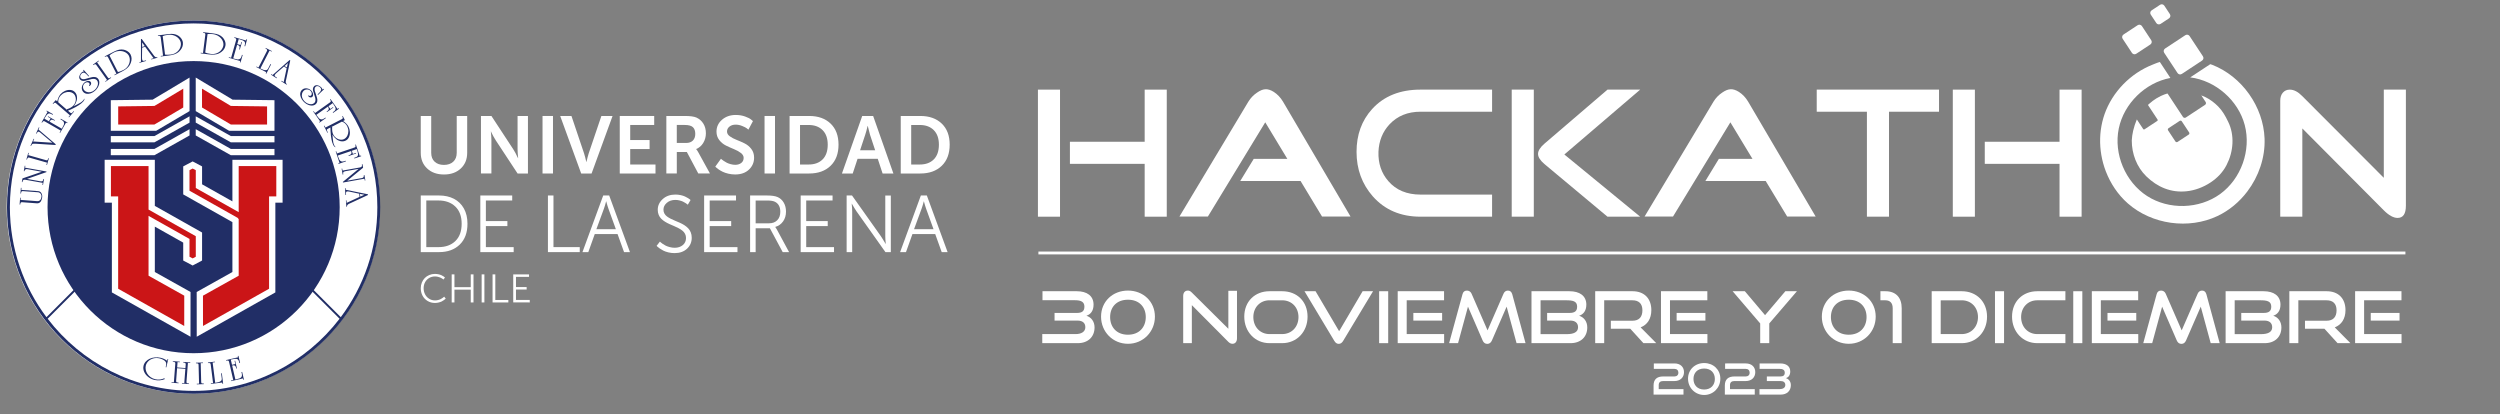<?xml version="1.0" encoding="utf-8"?>
<!-- Generator: Adobe Illustrator 27.9.0, SVG Export Plug-In . SVG Version: 6.00 Build 0)  -->
<svg version="1.1" id="Capa_1" xmlns="http://www.w3.org/2000/svg" xmlns:xlink="http://www.w3.org/1999/xlink" x="0px" y="0px"
	 viewBox="0 0 1750 290" enable-background="new 0 0 1750 290" xml:space="preserve">
<rect x="0" y="0" width="1750" height="290" fill="#808080" stroke="none"/>
<g>
	<g>
		<g>
			
				<ellipse transform="matrix(0.707 -0.707 0.707 0.707 -62.9 138.146)" fill-rule="evenodd" clip-rule="evenodd" fill="#FFFFFF" cx="135.31" cy="145" rx="130.65" ry="130.64"/>
			<path fill-rule="evenodd" clip-rule="evenodd" fill="#212E66" d="M135.53,42.75C192,42.75,237.78,88.53,237.78,145
				c0,56.47-45.78,102.25-102.25,102.25c-56.47,0-102.25-45.78-102.25-102.25C33.28,88.53,79.06,42.75,135.53,42.75z"/>
			<polygon fill-rule="evenodd" clip-rule="evenodd" fill="#FFFFFF" points="106.85,69.77 132.68,54.29 132.68,77.77 109.3,91.56 
				77.56,91.56 77.56,70.13 			"/>
			<polygon fill-rule="evenodd" clip-rule="evenodd" fill="#CB1517" points="82.74,74.48 82.74,87.16 108.1,87.16 128.28,75.25 
				128.28,62.06 108.1,74.16 			"/>
			<polygon fill-rule="evenodd" clip-rule="evenodd" fill="#FFFFFF" points="77.56,99.64 108.1,99.64 132.68,85.82 132.68,81.42 
				108.1,95.24 77.56,95.24 			"/>
			<polygon fill-rule="evenodd" clip-rule="evenodd" fill="#FFFFFF" points="77.56,108.65 108.1,108.65 132.68,94.82 132.68,90.42 
				108.1,104.25 77.56,104.25 			"/>
			<polygon fill-rule="evenodd" clip-rule="evenodd" fill="#FFFFFF" points="108.38,144.13 141.45,162.76 141.45,182.36 
				134.85,185.86 128.25,182.37 128.25,169.83 108.38,158.64 108.38,190.41 133.38,204.39 133.35,235.71 78.31,204.69 78.31,141.87 
				73.25,141.87 73.25,111.86 108.38,111.86 			"/>
			<polygon fill-rule="evenodd" clip-rule="evenodd" fill="#CB1517" points="77.65,116.26 82.71,116.26 103.98,116.26 
				103.98,137.47 103.98,146.7 137.05,165.34 137.05,179.72 134.85,180.88 132.65,179.72 132.65,167.25 103.98,151.11 
				103.98,192.99 128.98,206.97 128.96,228.18 82.71,202.12 82.71,137.47 77.65,137.47 			"/>
			<polygon fill-rule="evenodd" clip-rule="evenodd" fill="#FFFFFF" points="141.45,129.02 162.68,140.97 162.68,111.86 
				197.81,111.86 197.81,141.87 192.75,141.87 192.75,204.69 137.71,235.71 137.68,204.39 162.68,190.41 162.68,155.49 
				128.25,136.08 128.25,116.48 134.84,112.99 141.45,116.48 			"/>
			<polygon fill-rule="evenodd" clip-rule="evenodd" fill="#CB1517" points="137.05,119.13 137.05,131.6 167.08,148.5 
				167.08,137.47 167.08,116.26 188.35,116.26 193.41,116.26 193.41,137.47 188.35,137.47 188.35,202.12 142.1,228.18 
				142.08,206.97 167.08,193 167.08,153.45 166.34,152.5 132.65,133.51 132.65,119.13 134.85,117.97 			"/>
			<polygon fill-rule="evenodd" clip-rule="evenodd" fill="#FFFFFF" points="162.84,69.77 137.01,54.29 137.01,77.77 160.39,91.56 
				192.13,91.56 192.13,70.13 			"/>
			<polygon fill-rule="evenodd" clip-rule="evenodd" fill="#CB1517" points="186.95,74.48 186.95,87.16 161.59,87.16 141.41,75.25 
				141.41,62.06 161.59,74.16 			"/>
			<polygon fill-rule="evenodd" clip-rule="evenodd" fill="#FFFFFF" points="192.13,99.64 161.59,99.64 137.01,85.82 137.01,81.42 
				161.59,95.24 192.13,95.24 			"/>
			<polygon fill-rule="evenodd" clip-rule="evenodd" fill="#FFFFFF" points="192.13,108.65 161.59,108.65 137.01,94.82 
				137.01,90.42 161.59,104.25 192.13,104.25 			"/>
			<path fill-rule="evenodd" clip-rule="evenodd" fill="#212E66" d="M53.49,203l-20.12,20.12c23.5,30.69,60.52,50.49,102.16,50.49
				c41.65,0,78.66-19.8,102.17-50.49l-20.09-20.09l0.97-0.97l19.96,19.96c16.08-21.47,25.6-48.13,25.6-77.01
				c0-71.03-57.58-128.61-128.62-128.61C64.5,16.39,6.92,73.97,6.92,145c0,28.89,9.52,55.55,25.6,77.02l19.99-19.99L53.49,203
				L53.49,203z M135.53,14.37c72.15,0,130.64,58.48,130.64,130.63c0,72.15-58.49,130.63-130.64,130.63
				C63.38,275.63,4.89,217.15,4.89,145C4.89,72.85,63.38,14.37,135.53,14.37z"/>
			<path fill-rule="evenodd" clip-rule="evenodd" fill="#212E66" d="M14.73,135.48l-0.42-0.03l0.3-3.98l0.42,0.03l-0.11,1.42
				l11.99,0.91c0.58,0.04,1.08,0.26,1.49,0.66c0.42,0.39,0.72,0.89,0.92,1.48c0.2,0.59,0.28,1.18,0.25,1.78
				c-0.05,0.59-0.18,1.25-0.42,1.95c-0.23,0.71-0.5,1.25-0.81,1.62c-0.66,0.75-1.52,1.09-2.59,1.01l-10.44-0.79
				c-0.7-0.05-1.09,0.5-1.17,1.65l-0.42-0.03l0.36-4.76l0.42,0.03l-0.11,1.5l11.67,0.89c0.82,0.06,1.5-0.2,2.04-0.78
				c0.55-0.58,0.85-1.36,0.93-2.32c0.07-0.86-0.15-1.58-0.64-2.17c-0.49-0.58-1.11-0.91-1.85-0.96l-10.62-0.81
				c-0.69-0.05-1.08,0.37-1.14,1.25L14.73,135.48L14.73,135.48z M29.67,129.4l0.25-1.4l-11.81-2.11c-0.66-0.12-1.13-0.13-1.44-0.03
				c-0.48,0.14-0.81,0.69-0.98,1.64l-0.41-0.07l0.45-2.53l13.43-4.63l0.01-0.06l-10.29-1.84c-0.43-0.08-0.82,0.03-1.16,0.31
				c-0.35,0.29-0.57,0.69-0.66,1.2l-0.41-0.07l0.68-3.81l0.41,0.07l-0.23,1.29l15.04,2.69l-0.08,0.44l-13.51,4.73l0,0.03l9.37,1.67
				c0.72,0.13,1.25,0.02,1.59-0.31c0.22-0.27,0.39-0.72,0.5-1.36l0.41,0.07l-0.74,4.15L29.67,129.4L29.67,129.4z M32.48,115.38
				l0.43-1.53l-12.55-3.56c-0.41-0.12-0.72-0.05-0.94,0.22c-0.21,0.26-0.4,0.67-0.55,1.22l-0.4-0.11l1.32-4.65l0.4,0.11l-0.43,1.51
				l12.22,3.47c0.37,0.11,0.62,0.16,0.75,0.16c0.24,0.01,0.44-0.07,0.59-0.21c0.13-0.19,0.29-0.62,0.48-1.28l0.4,0.11l-1.33,4.67
				L32.48,115.38L32.48,115.38z M36.65,99.91l-8.58-7.22c-0.35-0.24-0.56-0.38-0.65-0.42c-0.41-0.19-0.74-0.17-0.99,0.05
				c-0.25,0.22-0.48,0.56-0.7,1.03l-0.11,0.25l-0.38-0.17l1.95-4.32l0.38,0.17l-0.63,1.4L39.04,101l-0.23,0.51l-13.64-0.89
				c-0.81-0.05-1.41-0.05-1.82,0c-0.41,0.05-0.71,0.16-0.89,0.32c-0.19,0.16-0.36,0.43-0.52,0.79l-0.22,0.48l-0.38-0.17l2.22-4.91
				l0.38,0.17l-0.78,1.73L36.65,99.91L36.65,99.91z M46.24,85.78l0.78,0.45l0.25-0.43l-4.71-2.71l-0.25,0.43l1.01,0.58
				c0.63,0.36,1.06,0.79,1.32,1.27c0.25,0.49,0.28,1.11,0.1,1.86c-0.42,0.93-0.91,1.89-1.47,2.86l-8.59-4.94
				c0.29-0.5,0.53-0.82,0.72-0.97c0.36-0.36,0.77-0.49,1.25-0.37c0.47,0.12,0.99,0.34,1.56,0.67l0.21-0.36l-4.75-2.73l-0.21,0.36
				l1.95,1.12l-1.17,2.03l-3.18-1.83l0.35-0.6c0.84-1.45,1.56-2.38,2.16-2.78c0.65-0.43,1.5-0.33,2.57,0.28l0.71,0.4l0.25-0.44
				l-4.37-2.51l-0.25,0.43l0.83,0.48l-4.23,7.35l0.36,0.21c0.29-0.5,0.56-0.83,0.83-1.01c0.27-0.18,0.6-0.16,0.98,0.06l11.27,6.48
				l-0.8,1.4l0.36,0.21L46.24,85.78L46.24,85.78z M36.87,72.53l2.14-2.47l1.07,0.93c0.39-1.98,1.13-3.64,2.22-4.98
				c0.86-0.99,1.89-1.76,3.09-2.32c1.21-0.56,2.41-0.81,3.61-0.75c1.2,0.06,2.2,0.45,3.03,1.16c0.9,0.78,1.47,1.74,1.73,2.91
				c0.26,1.16,0.21,2.37-0.16,3.64c-0.37,1.27-0.99,2.47-1.88,3.59l0.04,0.04c0.33-0.19,1.03-0.54,2.09-1.07
				c1.06-0.52,1.93-0.99,2.6-1.42c0.67-0.43,1.26-0.94,1.77-1.52c0.37-0.43,0.59-0.79,0.66-1.09l0.3-0.03
				c-0.04,0.62-0.34,1.24-0.89,1.88c-0.45,0.52-0.97,1.01-1.54,1.46c-0.57,0.45-1.1,0.82-1.58,1.12c-0.48,0.3-1.25,0.76-2.31,1.39
				c-2.06,1.08-3.81,1.91-5.26,2.5l1.58,1.37c0.25,0.21,0.46,0.33,0.62,0.36c0.17,0.03,0.34-0.02,0.51-0.15
				c0.22-0.21,0.46-0.43,0.71-0.65c0.11-0.18,0.28-0.39,0.49-0.64l0.32,0.28l-3.53,4.07l-0.32-0.28l0.99-1.14l-9.89-8.57
				c-0.51-0.44-1.08-0.28-1.72,0.46l-0.16,0.19L36.87,72.53L36.87,72.53z M40.77,71.59l6.18,5.35l-0.1-0.46
				c2.11-0.68,3.64-1.58,4.61-2.7c0.72-0.83,1.21-1.77,1.46-2.82c0.25-1.05,0.25-2.06-0.02-3.03c-0.26-0.97-0.75-1.77-1.48-2.4
				c-0.8-0.65-1.74-1.03-2.83-1.14c-1.09-0.11-2.18,0.05-3.27,0.49c-1.09,0.43-2.05,1.11-2.89,2.02
				C41.21,68.3,40.66,69.86,40.77,71.59L40.77,71.59z M58.54,48.84l-0.38,0.33l0.59,0.68c-0.78,0.33-1.35,0.64-1.69,0.94
				c-0.76,0.73-1.26,1.55-1.5,2.49c-0.23,0.93-0.07,1.71,0.49,2.36c0.43,0.49,0.93,0.8,1.51,0.92c0.58,0.12,1.19,0.12,1.83,0.01
				c0.64-0.12,1.4-0.31,2.3-0.6c0.99-0.29,1.83-0.5,2.52-0.64c0.69-0.14,1.35-0.16,1.98-0.07c0.63,0.09,1.16,0.36,1.58,0.83
				c0.51,0.59,0.79,1.3,0.81,2.13c0.03,0.83-0.17,1.68-0.6,2.53c-0.42,0.86-1.02,1.62-1.77,2.27c-0.85,0.73-1.73,1.2-2.67,1.43
				c-0.93,0.22-1.81,0.21-2.64-0.04c-0.82-0.24-1.49-0.67-2.02-1.28c-0.34-0.43-0.57-0.94-0.71-1.53c-0.12-0.59-0.1-1.18,0.08-1.77
				c0.18-0.59,0.53-1.11,1.04-1.55c0.34-0.29,0.71-0.49,1.12-0.6c0.41-0.11,0.8-0.12,1.15-0.03c0.36,0.08,0.64,0.24,0.83,0.46
				c0.46,0.53,0.43,1.1-0.09,1.73l0.22,0.42c0.26-0.15,0.45-0.26,0.55-0.35c0.44-0.38,0.68-0.83,0.73-1.34
				c0.05-0.5-0.08-0.94-0.39-1.3c-0.32-0.37-0.74-0.58-1.25-0.63c-0.52-0.05-1.06,0.04-1.62,0.26c-0.56,0.22-1.04,0.5-1.46,0.87
				c-0.67,0.58-1.16,1.26-1.48,2.06c-0.32,0.79-0.42,1.58-0.32,2.37c0.1,0.79,0.41,1.47,0.91,2.06c0.64,0.74,1.43,1.19,2.37,1.36
				c0.94,0.17,1.93,0.07,2.97-0.3c1.03-0.37,2.01-0.95,2.93-1.75c0.71-0.61,1.31-1.3,1.8-2.05c0.5-0.75,0.86-1.52,1.07-2.3
				c0.21-0.78,0.26-1.54,0.15-2.27c-0.12-0.73-0.42-1.37-0.91-1.94c-0.48-0.56-1.08-0.91-1.8-1.04c-0.71-0.14-1.45-0.14-2.22,0
				c-0.76,0.14-1.66,0.37-2.71,0.69c-0.96,0.3-1.72,0.52-2.3,0.65c-0.57,0.13-1.13,0.16-1.66,0.09c-0.53-0.07-0.97-0.32-1.33-0.73
				c-0.24-0.28-0.38-0.6-0.42-0.98c-0.04-0.38,0.03-0.75,0.2-1.14c0.17-0.38,0.42-0.73,0.76-1.05c0.74-0.64,1.42-0.81,2.05-0.54
				c0.63,0.28,1.26,0.78,1.89,1.51l0.91,1.05l0.38-0.33L58.54,48.84L58.54,48.84z M73.64,56.93l1.29-0.92l-7.56-10.63
				c-0.25-0.35-0.54-0.49-0.87-0.42c-0.33,0.07-0.73,0.27-1.19,0.6l-0.24-0.34l3.94-2.8l0.24,0.34l-1.28,0.91l7.36,10.35
				c0.22,0.31,0.39,0.51,0.49,0.59c0.19,0.16,0.39,0.22,0.59,0.2c0.23-0.07,0.62-0.3,1.18-0.7l0.24,0.34l-3.95,2.81L73.64,56.93
				L73.64,56.93z M80.05,52.32l0.19,0.37l5.29-2.71c1.31-0.67,2.38-1.36,3.21-2.06c0.83-0.71,1.47-1.4,1.9-2.09
				c0.43-0.68,0.78-1.42,1.04-2.21c0.66-1.91,0.56-3.73-0.28-5.46c-0.3-0.58-0.69-1.09-1.19-1.55c-0.49-0.45-1.04-0.83-1.66-1.14
				c-0.61-0.31-1.25-0.54-1.92-0.69c-1.02-0.2-2.07-0.21-3.14-0.01c-1.08,0.2-2.26,0.63-3.57,1.3l-6.63,3.4l0.19,0.37l0.3-0.15
				c0.86-0.44,1.46-0.34,1.79,0.31l5.92,11.57L80.05,52.32L80.05,52.32z M90.16,38.94c-0.59-1.04-1.46-1.84-2.6-2.42
				c-1.14-0.57-2.4-0.85-3.79-0.82c-1.38,0.02-2.71,0.36-4,1.02c-1.49,0.76-2.54,1.47-3.15,2.11l5.94,11.6
				c1.02-0.17,2.31-0.66,3.86-1.46c1.29-0.66,2.32-1.56,3.09-2.7c0.78-1.15,1.22-2.37,1.33-3.68
				C90.96,41.27,90.73,40.06,90.16,38.94L90.16,38.94z M107.51,40.74l-5.89-7.98l-2.14,0.61l-0.08,6.9
				c-0.01,0.64,0.04,1.18,0.17,1.62c0.09,0.33,0.25,0.55,0.47,0.64c0.22,0.09,0.54,0.09,0.97,0.01c0.24-0.04,0.63-0.13,1.17-0.28
				l0.11,0.4l-4.62,1.31l-0.11-0.4l1.1-0.31l0.01-15.88l0.49-0.14l7.82,10.6c0.26,0.38,0.54,0.76,0.83,1.15
				c0.29,0.4,0.62,0.7,0.99,0.92c0.38,0.21,0.81,0.25,1.29,0.11l0.11,0.4l-4.27,1.21l-0.11-0.4L107.51,40.74L107.51,40.74z
				 M101.32,32.29l-1.79-2.51l-0.05,0.02l0.03,3.06L101.32,32.29L101.32,32.29z M112.52,39.15l1.61-0.21l-1.64-12.89
				c-0.09-0.73-0.62-1.03-1.58-0.9l-0.33,0.04l-0.05-0.41l7.39-0.94c1.45-0.19,2.72-0.19,3.8-0.01c1.07,0.18,2.06,0.53,2.95,1.07
				c0.58,0.37,1.11,0.8,1.58,1.3c0.48,0.5,0.86,1.04,1.17,1.64c0.31,0.6,0.51,1.21,0.59,1.86c0.21,1.91-0.32,3.66-1.59,5.23
				c-0.51,0.65-1.09,1.23-1.73,1.72c-0.64,0.5-1.47,0.94-2.49,1.32c-1.02,0.38-2.26,0.67-3.72,0.85l-5.9,0.75L112.52,39.15
				L112.52,39.15z M126.58,30.01c-0.21-1.18-0.75-2.23-1.62-3.16c-0.88-0.93-1.97-1.61-3.28-2.06c-1.31-0.45-2.68-0.58-4.11-0.4
				c-1.66,0.21-2.89,0.51-3.68,0.91l1.64,12.92c1.02,0.18,2.39,0.16,4.13-0.06c1.43-0.18,2.71-0.68,3.83-1.49
				c1.12-0.81,1.95-1.82,2.51-3.01C126.55,32.47,126.74,31.26,126.58,30.01L126.58,30.01z M140.49,36.91l1.61,0.2l1.64-12.9
				c0.09-0.73-0.34-1.15-1.3-1.27l-0.33-0.04l0.05-0.41l7.39,0.94c1.45,0.18,2.68,0.5,3.68,0.94c0.99,0.44,1.86,1.03,2.59,1.78
				c0.47,0.5,0.87,1.06,1.2,1.66c0.34,0.6,0.58,1.22,0.73,1.88c0.15,0.65,0.19,1.3,0.11,1.95c-0.27,1.9-1.22,3.46-2.85,4.67
				c-0.66,0.5-1.36,0.92-2.1,1.23c-0.74,0.32-1.66,0.54-2.75,0.65c-1.08,0.12-2.35,0.08-3.81-0.1l-5.9-0.75L140.49,36.91
				L140.49,36.91z M156.39,31.58c0.09-1.19-0.17-2.35-0.78-3.46c-0.62-1.12-1.51-2.06-2.66-2.81c-1.15-0.76-2.45-1.23-3.88-1.42
				c-1.66-0.21-2.92-0.22-3.79-0.03l-1.64,12.92c0.94,0.43,2.28,0.76,4.01,0.98c1.44,0.18,2.79,0.02,4.08-0.49
				c1.29-0.51,2.35-1.27,3.18-2.29C155.73,33.95,156.23,32.82,156.39,31.58L156.39,31.58z M168.16,42.72l-8.05-2.29l0.11-0.4
				l1.55,0.44l3.55-12.5c0.12-0.43,0.06-0.74-0.18-0.97c-0.24-0.22-0.64-0.41-1.18-0.56l0.11-0.4l8.16,2.32l0.26-0.92l0.48,0.14
				l-1.37,4.85l-0.48-0.14l0.22-0.78c0.34-1.18,0.22-2.04-0.35-2.56c-0.54-0.49-1.61-0.96-3.22-1.42l-0.67-0.19l-1,3.53l2.26,0.64
				l0.61-2.17l0.4,0.11l-1.5,5.27l-0.4-0.11c0.18-0.63,0.27-1.19,0.27-1.67c0-0.49-0.22-0.86-0.66-1.12
				c-0.19-0.15-0.56-0.3-1.12-0.46l-2.71,9.54c1.08,0.31,2.13,0.55,3.13,0.73c0.77-0.01,1.36-0.19,1.77-0.55
				c0.41-0.36,0.72-0.89,0.91-1.59l0.32-1.12l0.48,0.14l-1.48,5.23l-0.48-0.14L168.16,42.72L168.16,42.72z M190.3,35.75l-0.19,0.37
				l-1.42-0.73l-6.43,12.55c0.78,0.4,1.5,0.71,2.15,0.94c0.65,0.23,1.27,0.3,1.87,0.23c0.6-0.08,1.04-0.41,1.35-1l1.67-3.27
				l0.45,0.23l-3.32,6.49l-0.45-0.23l0.41-0.81l-7.02-3.6l0.19-0.37l1.39,0.71l5.97-11.66c0.18-0.35,0.17-0.66-0.04-0.92
				c-0.21-0.26-0.56-0.51-1.05-0.76l0.19-0.37L190.3,35.75L190.3,35.75z M198.58,57.47l-1.48-0.95l-0.23,0.35l3.74,2.4l0.23-0.35
				c-0.43-0.27-0.68-0.62-0.77-1.04c-0.08-0.42-0.08-0.87,0.03-1.35c0.11-0.47,0.21-0.94,0.32-1.38l2.76-12.88l-0.43-0.27
				L190.83,52.5l-0.96-0.62l-0.23,0.35l4.04,2.59l0.23-0.35c-0.47-0.3-0.8-0.53-0.99-0.69c-0.34-0.26-0.56-0.5-0.63-0.73
				c-0.07-0.22-0.02-0.48,0.17-0.77c0.25-0.39,0.62-0.79,1.1-1.2l5.22-4.51l1.88,1.2L198.58,57.47L198.58,57.47z M200.81,47.23
				l-1.62-0.99l2.27-2.05l0.05,0.03L200.81,47.23L200.81,47.23z M226.84,62.45l-4.2,4l-0.35-0.36l1-0.96
				c0.7-0.67,1.17-1.32,1.42-1.96c0.25-0.65,0.04-1.32-0.63-2.02c-0.34-0.32-0.69-0.56-1.09-0.71c-0.39-0.15-0.77-0.2-1.14-0.14
				c-0.37,0.06-0.7,0.21-0.96,0.47c-0.39,0.38-0.62,0.83-0.66,1.37c-0.05,0.54,0.01,1.09,0.17,1.66c0.16,0.57,0.41,1.33,0.76,2.27
				c0.37,1.03,0.64,1.93,0.82,2.68c0.18,0.76,0.21,1.49,0.11,2.21c-0.1,0.72-0.42,1.34-0.96,1.85c-0.54,0.51-1.17,0.85-1.89,1
				c-0.72,0.15-1.48,0.14-2.27-0.04c-0.79-0.18-1.58-0.5-2.35-0.96c-0.78-0.46-1.49-1.03-2.13-1.71c-0.84-0.88-1.47-1.83-1.88-2.84
				c-0.42-1.02-0.57-2.01-0.44-2.95c0.13-0.95,0.54-1.76,1.25-2.43c0.56-0.53,1.23-0.87,2.01-1.01c0.78-0.14,1.57-0.07,2.38,0.21
				c0.8,0.28,1.51,0.74,2.13,1.38c0.38,0.4,0.69,0.87,0.93,1.42c0.24,0.55,0.35,1.08,0.33,1.61c-0.02,0.52-0.21,0.94-0.56,1.28
				c-0.34,0.33-0.77,0.48-1.27,0.45c-0.51-0.03-0.97-0.25-1.37-0.67c-0.09-0.1-0.22-0.27-0.38-0.53l0.41-0.24
				c0.65,0.48,1.23,0.48,1.74,0c0.21-0.2,0.35-0.49,0.42-0.85c0.07-0.36,0.04-0.74-0.09-1.15c-0.12-0.4-0.34-0.77-0.65-1.09
				c-0.46-0.49-1-0.81-1.6-0.96c-0.6-0.15-1.19-0.15-1.77,0c-0.58,0.16-1.08,0.42-1.49,0.78c-0.58,0.55-0.98,1.25-1.18,2.08
				c-0.21,0.83-0.18,1.71,0.09,2.63c0.27,0.92,0.78,1.79,1.55,2.6c0.69,0.72,1.48,1.28,2.35,1.66c0.87,0.39,1.73,0.54,2.56,0.48
				c0.82-0.07,1.52-0.37,2.09-0.91c0.44-0.45,0.69-0.99,0.75-1.62c0.06-0.63,0.01-1.29-0.16-1.97c-0.17-0.69-0.43-1.51-0.76-2.49
				c-0.32-0.88-0.56-1.63-0.71-2.26c-0.15-0.63-0.17-1.24-0.08-1.83c0.1-0.59,0.38-1.11,0.85-1.56c0.61-0.58,1.39-0.78,2.33-0.6
				c0.94,0.19,1.8,0.65,2.56,1.37c0.31,0.33,0.66,0.88,1.02,1.65l0.66-0.63L226.84,62.45L226.84,62.45z M224.1,84.91l-0.74,0.52
				l0.29,0.41l4.43-3.15l-0.29-0.41l-0.95,0.67c-0.59,0.42-1.16,0.64-1.71,0.66c-0.55,0.02-1.12-0.21-1.73-0.68
				c-0.67-0.77-1.34-1.61-1.99-2.53l8.08-5.75c0.33,0.47,0.53,0.82,0.58,1.06c0.18,0.48,0.12,0.91-0.18,1.29
				c-0.3,0.38-0.72,0.76-1.26,1.14l0.24,0.34l4.47-3.18l-0.24-0.34l-1.84,1.31l-1.36-1.91l2.99-2.13l0.4,0.56
				c0.97,1.36,1.51,2.41,1.62,3.12c0.12,0.77-0.32,1.51-1.33,2.22l-0.66,0.47l0.29,0.41l4.11-2.92l-0.29-0.41l-0.78,0.55l-4.92-6.91
				l-0.34,0.24c0.33,0.47,0.52,0.86,0.57,1.18c0.05,0.32-0.1,0.61-0.46,0.86l-10.59,7.53l-0.94-1.31l-0.34,0.24L224.1,84.91
				L224.1,84.91z M239.92,81.16l1.49,2.9l-1.26,0.65c1.7,1.1,2.95,2.41,3.78,3.93c0.59,1.16,0.92,2.41,0.99,3.74
				c0.06,1.33-0.15,2.53-0.66,3.62c-0.5,1.09-1.24,1.88-2.21,2.37c-1.06,0.54-2.17,0.71-3.35,0.52c-1.17-0.19-2.28-0.7-3.32-1.51
				c-1.04-0.82-1.92-1.85-2.62-3.09l-0.05,0.02c0.05,0.38,0.12,1.16,0.21,2.33c0.09,1.18,0.2,2.16,0.35,2.94
				c0.15,0.79,0.4,1.52,0.75,2.21c0.26,0.51,0.51,0.85,0.76,1.02l-0.08,0.29c-0.56-0.27-1.03-0.78-1.41-1.54
				c-0.32-0.62-0.57-1.27-0.78-1.97c-0.2-0.7-0.35-1.33-0.45-1.89c-0.1-0.56-0.24-1.44-0.42-2.66c-0.23-2.31-0.35-4.25-0.34-5.82
				l-1.86,0.95c-0.29,0.15-0.48,0.3-0.57,0.44c-0.09,0.14-0.11,0.32-0.05,0.53c0.11,0.29,0.23,0.59,0.33,0.9
				c0.12,0.17,0.26,0.4,0.41,0.7l-0.38,0.19l-2.46-4.79l0.38-0.19l0.69,1.34l11.65-5.97c0.59-0.3,0.66-0.89,0.21-1.77l-0.12-0.22
				L239.92,81.16L239.92,81.16z M239.34,85.13c1.64,0.55,2.88,1.64,3.73,3.3c0.53,1.12,0.8,2.26,0.79,3.44
				c0,1.18-0.26,2.25-0.77,3.22c-0.51,0.97-1.22,1.7-2.12,2.2c-0.85,0.44-1.78,0.59-2.78,0.47c-1-0.12-1.94-0.49-2.82-1.12
				c-0.88-0.63-1.57-1.43-2.07-2.41c-0.67-1.31-0.93-3.07-0.78-5.28l-0.46-0.08L239.34,85.13L239.34,85.13z M237.68,113.95
				l-0.86,0.29l0.16,0.48l5.15-1.74l-0.16-0.47l-1.1,0.37c-0.69,0.23-1.29,0.28-1.83,0.15c-0.53-0.14-1.02-0.52-1.46-1.15
				c-0.42-0.93-0.82-1.93-1.18-2.99l9.39-3.18c0.18,0.55,0.27,0.94,0.25,1.18c0.03,0.51-0.15,0.9-0.55,1.18
				c-0.4,0.28-0.91,0.52-1.53,0.73l0.14,0.4l5.19-1.76l-0.13-0.4l-2.13,0.72l-0.75-2.22l3.47-1.18l0.22,0.66
				c0.54,1.59,0.75,2.74,0.66,3.46c-0.11,0.77-0.75,1.35-1.91,1.74l-0.77,0.26l0.16,0.48l4.77-1.62l-0.16-0.48l-0.9,0.3l-2.72-8.03
				l-0.4,0.13c0.18,0.54,0.25,0.97,0.21,1.29c-0.05,0.32-0.28,0.55-0.69,0.69l-12.31,4.17l-0.52-1.53l-0.4,0.13L237.68,113.95
				L237.68,113.95z M239.54,118l0.25,1.4l11.81-2.11c0.65-0.12,1.11-0.27,1.36-0.46c0.4-0.3,0.52-0.92,0.35-1.88l0.41-0.07
				l0.45,2.53l-10.99,8.99l0.01,0.06l10.29-1.84c0.43-0.08,0.75-0.31,0.98-0.7c0.23-0.39,0.3-0.84,0.21-1.35l0.41-0.07l0.68,3.81
				l-0.41,0.07l-0.23-1.29l-15.04,2.69l-0.08-0.44l11.03-9.11l0-0.03l-9.37,1.67c-0.72,0.13-1.18,0.41-1.38,0.84
				c-0.11,0.33-0.11,0.81,0,1.45l-0.41,0.07l-0.74-4.15L239.54,118L239.54,118z M242.66,142.01l9-4.18l-0.17-2.22l-6.75-1.45
				c-0.62-0.14-1.16-0.19-1.62-0.16c-0.34,0.02-0.59,0.14-0.72,0.33c-0.13,0.2-0.2,0.51-0.2,0.94c-0.01,0.24,0,0.64,0.04,1.2
				l-0.42,0.03l-0.36-4.78l0.42-0.03l0.09,1.14l15.57,3.17l0.04,0.51l-11.94,5.55c-0.42,0.18-0.85,0.38-1.29,0.58
				c-0.45,0.21-0.81,0.47-1.1,0.79c-0.28,0.32-0.41,0.74-0.37,1.25l-0.42,0.03l-0.34-4.43l0.42-0.03L242.66,142.01L242.66,142.01z
				 M252.17,137.63l2.82-1.25l0-0.06l-3-0.58L252.17,137.63z"/>
			<path fill-rule="evenodd" clip-rule="evenodd" fill="#212E66" d="M117.02,252.58l0.3-1.31l0.44,0.1l-1.34,5.79l-0.44-0.1
				c0.24-1.06,0.37-1.86,0.37-2.42c0-0.56-0.18-1.07-0.52-1.53c-0.35-0.47-0.91-0.91-1.68-1.32c-0.77-0.41-1.57-0.71-2.4-0.9
				c-1.6-0.37-3.1-0.36-4.49,0.03c-1.39,0.39-2.54,1.04-3.46,1.97c-0.91,0.93-1.5,1.96-1.76,3.1c-0.22,0.94-0.22,1.91-0.02,2.91
				c0.2,1,0.6,1.95,1.19,2.84c0.59,0.9,1.36,1.67,2.3,2.33c0.93,0.66,1.99,1.12,3.16,1.39c1.22,0.28,2.37,0.34,3.45,0.18
				c1.08-0.16,2.05-0.46,2.9-0.89l0.35,0.61c-1.04,0.47-2.19,0.76-3.44,0.86c-1.25,0.1-2.47,0.03-3.68-0.23
				c-1.72-0.4-3.23-1.11-4.53-2.15c-1.31-1.04-2.25-2.25-2.84-3.63c-0.59-1.39-0.72-2.77-0.41-4.14c0.26-1.13,0.78-2.12,1.56-2.97
				c0.78-0.85,1.73-1.53,2.86-2.02c1.12-0.5,2.34-0.8,3.65-0.91c1.31-0.11,2.6-0.02,3.88,0.28
				C114.17,250.84,115.7,251.55,117.02,252.58L117.02,252.58z M137.73,268.61l1.61-0.04L139,255.31c-0.01-0.44-0.17-0.71-0.49-0.84
				c-0.32-0.13-0.77-0.18-1.34-0.17l-0.01-0.43l4.91-0.12l0.01,0.42l-1.59,0.04l0.33,12.9c0.01,0.39,0.04,0.65,0.08,0.78
				c0.07,0.24,0.2,0.41,0.39,0.51c0.23,0.07,0.69,0.1,1.39,0.08l0.01,0.42l-4.92,0.13L137.73,268.61L137.73,268.61z M150.41,253.14
				l0.05,0.42l-1.61,0.2l1.8,14.2c0.89-0.11,1.67-0.26,2.34-0.44c0.67-0.18,1.24-0.48,1.69-0.88c0.46-0.41,0.64-0.94,0.56-1.61
				l-0.47-3.7l0.51-0.06l0.93,7.34l-0.51,0.06l-0.12-0.91l-7.95,1.01l-0.05-0.42l1.57-0.2l-1.68-13.2c-0.05-0.4-0.24-0.65-0.56-0.75
				c-0.32-0.1-0.76-0.11-1.31-0.04l-0.05-0.42L150.41,253.14L150.41,253.14z M170.04,264.9l-8.28,1.91l-0.09-0.41l1.6-0.37
				l-2.97-12.87c-0.1-0.44-0.31-0.69-0.63-0.77c-0.32-0.08-0.76-0.05-1.33,0.08l-0.1-0.41l8.39-1.94l-0.22-0.94l0.5-0.11l1.15,4.99
				l-0.5,0.11l-0.19-0.8c-0.28-1.22-0.8-1.92-1.57-2.11c-0.72-0.17-1.91-0.07-3.56,0.31l-0.69,0.16l0.84,3.63l2.32-0.54l-0.51-2.23
				l0.41-0.09l1.25,5.43l-0.41,0.1c-0.15-0.65-0.34-1.19-0.58-1.62c-0.24-0.43-0.62-0.65-1.14-0.67c-0.24-0.04-0.65,0-1.22,0.14
				l2.26,9.81c1.11-0.25,2.16-0.56,3.14-0.89c0.68-0.38,1.12-0.84,1.31-1.36c0.19-0.52,0.2-1.14,0.04-1.86l-0.26-1.15l0.5-0.11
				l1.24,5.38l-0.5,0.11L170.04,264.9L170.04,264.9z M131.54,254.02l-1,13.1c-0.03,0.42,0.02,0.74,0.16,0.93
				c0.18,0.18,0.56,0.31,1.13,0.39c0.12-0.02,0.27-0.03,0.46-0.01l-0.03,0.42l-4.91-0.37l0.03-0.42l1.61,0.12l0.76-10l-5.79-0.44
				l-0.67,8.82c-0.04,0.56,0.09,0.93,0.4,1.1c0.19,0.09,0.62,0.16,1.32,0.21l-0.03,0.42l-4.91-0.37l0.03-0.42l1.61,0.12l1.01-13.22
				c0.05-0.7-0.42-1.1-1.42-1.17l-0.34-0.03l0.03-0.42l4.87,0.37l-0.03,0.42l-1.53-0.12l-0.29,3.76l5.79,0.44l0.21-2.7
				c0.03-0.36-0.09-0.63-0.33-0.83c-0.25-0.2-0.59-0.31-1.03-0.34l-0.39-0.03l0.03-0.42l4.91,0.37l-0.03,0.42L131.54,254.02z"/>
		</g>
		<g>
			<path fill="#FFFFFF" d="M294.53,176.48v-39.64h12.8c3.96,0,7.44,0.77,10.42,2.31c2.98,1.54,5.31,3.81,6.98,6.81
				c1.67,3,2.5,6.56,2.5,10.67c0,6.22-1.81,11.08-5.42,14.59c-3.62,3.51-8.44,5.26-14.48,5.26H294.53z M298.41,172.99h8.51
				c4.97,0,8.92-1.42,11.85-4.27c2.93-2.84,4.39-6.87,4.39-12.08c0-5.18-1.47-9.18-4.42-12.03s-6.89-4.27-11.82-4.27h-8.51V172.99z"
				/>
			<path fill="#FFFFFF" d="M336.23,176.48v-39.64h22.32v3.5h-18.44v14.42h15.06v3.5h-15.06v14.73h19.46v3.5H336.23z"/>
			<path fill="#FFFFFF" d="M383.55,176.48v-39.64h3.88v36.14h18.39v3.5H383.55z"/>
			<path fill="#FFFFFF" d="M407.72,176.48l14.53-39.64h4.18l14.53,39.64h-4.13l-4.54-12.63h-15.97l-4.51,12.63H407.72z
				 M417.46,160.46h13.65l-5.2-14.37c-0.2-0.55-0.43-1.25-0.69-2.11c-0.26-0.85-0.46-1.56-0.61-2.13l-0.22-0.88h-0.11
				c-0.57,2.17-1.08,3.87-1.54,5.12L417.46,160.46z"/>
			<path fill="#FFFFFF" d="M459.63,172.08l2.31-2.97c0.11,0.11,0.27,0.27,0.48,0.47c0.21,0.2,0.67,0.55,1.36,1.05
				c0.7,0.5,1.42,0.93,2.17,1.31c0.75,0.38,1.71,0.72,2.86,1.03c1.16,0.31,2.32,0.47,3.5,0.47c2.24,0,4.12-0.62,5.63-1.86
				c1.51-1.24,2.27-2.9,2.27-4.99c0-1.06-0.23-2.03-0.67-2.89c-0.45-0.86-1.06-1.6-1.82-2.21c-0.76-0.61-1.64-1.18-2.63-1.71
				c-0.99-0.52-2.04-1.02-3.14-1.49s-2.2-0.94-3.29-1.43c-1.09-0.49-2.13-1.04-3.12-1.65c-0.99-0.61-1.87-1.3-2.63-2.05
				c-0.76-0.75-1.37-1.66-1.82-2.74c-0.45-1.07-0.67-2.26-0.67-3.56c0-2.92,1.17-5.43,3.5-7.53c2.33-2.1,5.29-3.14,8.86-3.14
				c1.28,0,2.53,0.13,3.73,0.4c1.2,0.27,2.2,0.59,3,0.97s1.5,0.75,2.11,1.12c0.61,0.37,1.06,0.68,1.35,0.94l0.41,0.42l-1.93,3.27
				c-0.09-0.09-0.23-0.21-0.41-0.37c-0.18-0.16-0.57-0.43-1.16-0.81c-0.59-0.38-1.19-0.72-1.82-1.02c-0.62-0.29-1.42-0.56-2.38-0.81
				c-0.96-0.25-1.93-0.37-2.9-0.37c-2.44,0-4.45,0.68-6.01,2.05c-1.57,1.37-2.35,2.96-2.35,4.77c0,1.01,0.22,1.92,0.67,2.72
				c0.45,0.81,1.05,1.49,1.82,2.06c0.76,0.57,1.64,1.1,2.63,1.6c0.99,0.5,2.04,0.97,3.14,1.43c1.1,0.46,2.2,0.93,3.29,1.4
				c1.09,0.48,2.13,1.04,3.12,1.68c0.99,0.64,1.87,1.36,2.63,2.15c0.76,0.79,1.37,1.75,1.82,2.87s0.67,2.39,0.67,3.78
				c0,3.04-1.1,5.59-3.29,7.65c-2.19,2.05-5.1,3.08-8.71,3.08c-1.52,0-3-0.17-4.42-0.52c-1.42-0.35-2.61-0.77-3.55-1.27
				c-0.95-0.5-1.78-1-2.5-1.5c-0.73-0.5-1.26-0.93-1.61-1.28L459.63,172.08z"/>
			<path fill="#FFFFFF" d="M492.89,176.48v-39.64h22.32v3.5h-18.44v14.42h15.06v3.5h-15.06v14.73h19.46v3.5H492.89z"/>
			<path fill="#FFFFFF" d="M525.07,176.48v-39.64h11.73c3.32,0,5.8,0.36,7.43,1.07c1.87,0.81,3.33,2.12,4.39,3.92
				c1.05,1.81,1.58,3.9,1.58,6.29c0,2.66-0.68,4.96-2.05,6.88s-3.18,3.2-5.44,3.83v0.11c0.26,0.33,0.6,0.85,1.02,1.57l8.62,15.97
				h-4.46l-8.95-16.68h-9.99v16.68H525.07z M528.95,156.31h9.41c2.4,0,4.31-0.73,5.73-2.17c1.41-1.45,2.12-3.41,2.12-5.89
				c0-3.34-1.2-5.65-3.61-6.94c-1.19-0.64-3.07-0.96-5.64-0.96h-8.01V156.31z"/>
			<path fill="#FFFFFF" d="M560.47,176.48v-39.64h22.32v3.5h-18.44v14.42h15.06v3.5h-15.06v14.73h19.46v3.5H560.47z"/>
			<path fill="#FFFFFF" d="M592.64,176.48v-39.64h3.77l20.23,28.54c0.4,0.59,0.88,1.33,1.42,2.22c0.54,0.89,0.99,1.63,1.34,2.22
				l0.52,0.91h0.11c-0.22-2.17-0.33-3.95-0.33-5.34v-28.54h3.88v39.64h-3.77l-20.23-28.52c-0.4-0.59-0.88-1.33-1.42-2.23
				c-0.54-0.9-0.99-1.64-1.33-2.23l-0.52-0.91h-0.11c0.22,2.18,0.33,3.97,0.33,5.37v28.52H592.64z"/>
			<path fill="#FFFFFF" d="M630.08,176.48l14.53-39.64h4.18l14.53,39.64h-4.13l-4.54-12.63H638.7l-4.51,12.63H630.08z
				 M639.83,160.46h13.65l-5.2-14.37c-0.2-0.55-0.43-1.25-0.69-2.11c-0.26-0.85-0.46-1.56-0.61-2.13l-0.22-0.88h-0.11
				c-0.57,2.17-1.08,3.87-1.54,5.12L639.83,160.46z"/>
		</g>
		<g>
			<path fill="#FFFFFF" d="M294.53,201.77c0-1.4,0.25-2.72,0.76-3.97c0.5-1.24,1.19-2.31,2.06-3.19c0.87-0.89,1.92-1.59,3.14-2.1
				c1.22-0.51,2.53-0.77,3.91-0.77c0.87,0,1.72,0.09,2.53,0.26s1.48,0.38,2.01,0.63c0.53,0.25,0.99,0.5,1.39,0.75
				c0.4,0.25,0.69,0.46,0.87,0.64l0.27,0.26l-1.04,1.42c-0.06-0.05-0.15-0.13-0.27-0.23c-0.12-0.1-0.38-0.28-0.77-0.53
				c-0.4-0.25-0.81-0.47-1.24-0.66c-0.43-0.19-0.98-0.36-1.65-0.52c-0.67-0.16-1.35-0.23-2.04-0.23c-1.51,0-2.87,0.36-4.08,1.09
				c-1.21,0.72-2.15,1.71-2.83,2.96c-0.67,1.25-1.01,2.64-1.01,4.17c0,1.56,0.34,2.98,1.01,4.28c0.67,1.3,1.62,2.33,2.85,3.1
				c1.22,0.77,2.6,1.15,4.12,1.15c0.74,0,1.46-0.09,2.18-0.27c0.71-0.18,1.31-0.4,1.8-0.66s0.91-0.51,1.29-0.77
				c0.38-0.26,0.66-0.48,0.84-0.66l0.27-0.27L312,209c-0.07,0.08-0.18,0.19-0.32,0.33s-0.45,0.38-0.94,0.74
				c-0.48,0.36-0.99,0.67-1.53,0.94s-1.24,0.51-2.1,0.73c-0.86,0.22-1.74,0.33-2.64,0.33c-1.9,0-3.62-0.46-5.14-1.37
				c-1.52-0.91-2.71-2.16-3.55-3.73C294.95,205.39,294.53,203.66,294.53,201.77z"/>
			<path fill="#FFFFFF" d="M316.18,211.72v-19.66h1.93v8.96h11.41v-8.96h1.93v19.66h-1.93v-8.97h-11.41v8.97H316.18z"/>
			<path fill="#FFFFFF" d="M337.15,211.72v-19.66h1.93v19.66H337.15z"/>
			<path fill="#FFFFFF" d="M344.79,211.72v-19.66h1.93v17.93h9.12v1.73H344.79z"/>
			<path fill="#FFFFFF" d="M359.26,211.72v-19.66h11.07v1.73h-9.15v7.15h7.47v1.73h-7.47v7.3h9.65v1.73H359.26z"/>
		</g>
		<g>
			<path fill="#FFFFFF" d="M294.53,106.99V81.18h7.32v25.81c0,2.65,0.8,4.72,2.41,6.21c1.61,1.49,3.77,2.24,6.49,2.24
				s4.9-0.75,6.52-2.24c1.63-1.49,2.44-3.58,2.44-6.27V81.18h7.32v25.81c0,4.5-1.49,8.15-4.48,10.95c-2.99,2.8-6.9,4.2-11.74,4.2
				c-4.88,0-8.81-1.4-11.8-4.2C296.02,115.14,294.53,111.49,294.53,106.99z"/>
			<path fill="#FFFFFF" d="M336.67,121.46V81.18h7.32l15.26,23.25c0.45,0.68,0.96,1.54,1.53,2.58c0.57,1.04,1,1.92,1.3,2.64
				l0.51,1.02h0.11c-0.26-2.57-0.4-4.65-0.4-6.24V81.18h7.26v40.27h-7.26l-15.26-23.2c-0.45-0.68-0.96-1.54-1.53-2.58
				c-0.57-1.04-1.02-1.9-1.36-2.58l-0.45-1.08h-0.11c0.26,2.57,0.4,4.65,0.4,6.24v23.2H336.67z"/>
			<path fill="#FFFFFF" d="M379.77,121.46V81.18h7.32v40.27H379.77z"/>
			<path fill="#FFFFFF" d="M406.83,121.46l-14.69-40.27h7.88l8.85,26.26c0.23,0.68,0.46,1.51,0.71,2.5c0.25,0.98,0.44,1.8,0.6,2.44
				l0.23,0.96h0.11l0.23-0.96c0.15-0.64,0.35-1.46,0.6-2.44c0.25-0.98,0.48-1.81,0.71-2.5l8.9-26.26h7.83l-14.69,40.27H406.83z"/>
			<path fill="#FFFFFF" d="M433.83,121.46V81.18h24.11v6.3h-16.79v10.55h13.56v6.3h-13.56v10.83h17.7v6.3H433.83z"/>
			<path fill="#FFFFFF" d="M466.44,121.46V81.18h12.99c3.74,0,6.45,0.38,8.11,1.13c2.04,0.95,3.65,2.36,4.82,4.25
				c1.17,1.89,1.76,4.14,1.76,6.75c0,2.46-0.62,4.7-1.84,6.72c-1.23,2.02-2.88,3.45-4.96,4.28v0.11c0.38,0.38,0.83,1.04,1.36,1.98
				l8.28,15.03h-8.17l-8-15.03h-7.03v15.03H466.44z M473.76,100.07h6.58c1.97,0,3.52-0.56,4.65-1.67c1.13-1.12,1.7-2.67,1.7-4.68
				c0-2.08-0.55-3.64-1.65-4.68c-1.1-1.04-3.01-1.56-5.73-1.56h-5.56V100.07z"/>
			<path fill="#FFFFFF" d="M500.7,116.63l3.97-5.5c0.11,0.11,0.28,0.26,0.51,0.45c0.23,0.19,0.69,0.53,1.39,1.02
				c0.7,0.49,1.42,0.93,2.16,1.3c0.74,0.38,1.65,0.72,2.75,1.02c1.1,0.3,2.17,0.45,3.23,0.45c1.62,0,3.01-0.43,4.14-1.28
				c1.13-0.85,1.7-2.05,1.7-3.6c0-1.29-0.65-2.43-1.96-3.43c-1.3-1-2.89-1.88-4.76-2.64c-1.87-0.76-3.73-1.59-5.59-2.5
				c-1.85-0.91-3.43-2.19-4.74-3.86c-1.3-1.66-1.96-3.63-1.96-5.9c0-3.33,1.29-6.11,3.86-8.34c2.57-2.23,5.79-3.35,9.64-3.35
				c2.34,0,4.52,0.36,6.52,1.08c2,0.72,3.42,1.44,4.25,2.16l1.25,1.08l-3.18,5.96c-0.3-0.26-0.71-0.6-1.22-0.99
				s-1.54-0.92-3.09-1.56c-1.55-0.64-3.08-0.96-4.59-0.96c-1.74,0-3.19,0.45-4.34,1.36c-1.15,0.91-1.73,2.06-1.73,3.46
				c0,1.29,0.65,2.4,1.96,3.35c1.3,0.95,2.88,1.78,4.74,2.5c1.85,0.72,3.71,1.53,5.56,2.44c1.85,0.91,3.43,2.2,4.74,3.89
				c1.3,1.68,1.96,3.72,1.96,6.1c0,3.33-1.2,6.13-3.6,8.39c-2.4,2.27-5.62,3.4-9.67,3.4c-1.67,0-3.28-0.19-4.85-0.57
				c-1.57-0.38-2.88-0.83-3.94-1.36c-1.06-0.53-1.98-1.07-2.78-1.62c-0.79-0.55-1.38-1.01-1.76-1.39L500.7,116.63z"/>
			<path fill="#FFFFFF" d="M535.18,121.46V81.18h7.32v40.27H535.18z"/>
			<path fill="#FFFFFF" d="M552.71,121.46V81.18h13.73c6.28,0,11.27,1.78,14.97,5.33c3.71,3.55,5.56,8.47,5.56,14.75
				c0,6.28-1.85,11.21-5.56,14.8c-3.71,3.59-8.7,5.39-14.97,5.39H552.71z M560.02,115.16h6.01c4.16,0,7.43-1.2,9.81-3.6
				c2.38-2.4,3.57-5.83,3.57-10.29c0-4.39-1.2-7.78-3.6-10.18c-2.4-2.4-5.66-3.6-9.78-3.6h-6.01V115.16z"/>
			<path fill="#FFFFFF" d="M617.82,121.46l-3.4-10.32h-14.12l-3.4,10.32h-7.54l14.18-40.27h7.66l14.18,40.27H617.82z M607.44,88.16
				h-0.11c-0.61,2.65-1.17,4.73-1.7,6.24l-3.57,10.78h10.55l-3.57-10.78L607.44,88.16z"/>
			<path fill="#FFFFFF" d="M630.52,121.46V81.18h13.73c6.28,0,11.27,1.78,14.97,5.33c3.71,3.55,5.56,8.47,5.56,14.75
				c0,6.28-1.85,11.21-5.56,14.8c-3.71,3.59-8.7,5.39-14.97,5.39H630.52z M637.84,115.16h6.01c4.16,0,7.43-1.2,9.81-3.6
				c2.38-2.4,3.57-5.83,3.57-10.29c0-4.39-1.2-7.78-3.6-10.18c-2.4-2.4-5.66-3.6-9.78-3.6h-6.01V115.16z"/>
		</g>
	</g>
	<g>
		<rect x="0" fill="none" width="1750" height="290"/>
		<g>
			<g>
				<path fill="#FFFFFF" d="M742.01,151.68h-15.46V62.74h15.46V151.68z M801.27,99.23V62.74h15.46v88.94h-15.46v-36.99h-52.33V99.23
					H801.27z"/>
				<path fill="#FFFFFF" d="M910.39,126.69h-42.21l9.42-15.46h23.55l-15.48-25.61l-40.14,65.94h-19.91l48.24-80.41
					c1.57-2.56,3.59-4.66,6.06-6.31c2.14-1.48,4.04-2.27,5.69-2.35c1.81-0.16,3.84,0.45,6.06,1.86c2.55,1.65,4.7,3.92,6.43,6.8
					l47.25,80.41h-19.94L910.39,126.69z"/>
				<path fill="#FFFFFF" d="M994.36,151.68c-13.85,0-24.99-4.74-33.4-14.23c-7.59-8.66-11.38-19.05-11.38-31.17
					c0-11.96,3.63-21.94,10.89-29.94c8.25-9.07,19.54-13.61,33.89-13.61h50.1V78.2h-50.1c-8.91,0-16.12,2.93-21.65,8.78
					c-4.87,5.2-7.46,11.63-7.79,19.3c-0.25,8.08,2.06,14.93,6.93,20.53c5.44,6.27,12.95,9.4,22.51,9.4h50.1v15.46H994.36z"/>
				<path fill="#FFFFFF" d="M1073.66,151.68h-15.46V62.74h15.46V151.68z M1125.24,151.68h22.88l-53.07-43.54l53.07-45.4h-22.88
					l-44.16,37.85c-2.97,2.56-4.45,4.95-4.45,7.17c0,2.15,1.48,4.5,4.45,7.05L1125.24,151.68z"/>
				<path fill="#FFFFFF" d="M1235.98,126.69h-42.21l9.42-15.46h23.55l-15.48-25.61l-40.14,65.94h-19.91l48.24-80.41
					c1.57-2.56,3.59-4.66,6.06-6.31c2.14-1.48,4.04-2.27,5.69-2.35c1.81-0.16,3.84,0.45,6.06,1.86c2.56,1.65,4.7,3.92,6.43,6.8
					l47.26,80.41h-19.94L1235.98,126.69z"/>
				<path fill="#FFFFFF" d="M1322.3,78.2v73.48h-15.46V78.2h-35.13V62.74h85.6V78.2H1322.3z"/>
				<path fill="#FFFFFF" d="M1382.42,151.68h-15.46V62.74h15.46V151.68z M1441.67,99.23V62.74h15.46v88.94h-15.46v-36.99h-52.33
					V99.23H1441.67z"/>
				<path fill="#FFFFFF" d="M1668.66,147.23l-57.03-57.32v61.77h-15.46V70.53c0-2.39,0.62-4.29,1.85-5.69
					c1.24-1.4,2.85-2.1,4.83-2.1c2.89,0,5.81,1.53,8.78,4.58l57.03,57.15V62.74h15.46v81.27c0,5.69-1.94,8.54-5.81,8.54
					C1675.42,152.54,1672.2,150.77,1668.66,147.23z"/>
				<g>
					<path fill="#FFFFFF" d="M1512.4,16.74l5.9-3.89c0.99-0.65,1.27-1.99,0.61-2.98l-3.89-5.9c-0.65-0.99-1.99-1.27-2.98-0.61
						l-5.9,3.89c-0.99,0.65-1.27,1.99-0.61,2.98l3.89,5.9C1510.07,17.12,1511.41,17.39,1512.4,16.74z"/>
					<path fill="#FFFFFF" d="M1573.13,134.03c7.99-10.55,12.54-23.75,12.07-36.99c-0.8-22.36-15.85-43.57-36.7-51.69
						c-0.43-0.16-0.86-0.33-1.32-0.42l-14.02,9.24c17.79,2.25,33.6,16.06,38.17,33.41c4.62,17.54-2.53,37.58-17.21,48.23
						c-14.68,10.65-35.95,11.22-51.18,1.38c-15.24-9.84-23.47-29.46-19.8-47.23c3.62-17.51,18.56-32.11,36.13-35.39l-7.36-11.18
						c-1.39,0.32-4.61,1.68-5.06,1.86c-1.93,0.75-3.82,1.63-5.66,2.59c-3.68,1.94-7.16,4.27-10.35,6.94
						c-6.38,5.33-11.67,12-15.3,19.49c-6.89,14.21-7.1,30.95-1.49,45.61c3.28,8.59,8.53,16.45,15.45,22.53
						c16.8,14.77,42.57,18.38,62.79,8.79C1560.51,147.3,1567.63,141.3,1573.13,134.03z"/>
					<path fill="#FFFFFF" d="M1558.3,116.07c0.11-0.21,0.22-0.42,0.33-0.63c4.8-9.24,5.75-20.91,1-30.36
						c-1.8-3.8-3.93-7.51-6.88-10.52c-2.59-2.62-5.59-4.92-8.91-6.55c-0.95-0.47-1.94-0.89-2.94-1.25l3.06,4.64
						c0.43,0.66,0.25,1.55-0.41,1.98l-13.49,8.89c-0.66,0.43-1.55,0.25-1.98-0.41l-10.81-16.41c0,0-3.44,0.74-7.83,3.44
						c-0.01,0-0.01,0.01-0.01,0.01c-1.58,0.98-3.29,2.22-5.01,3.77c-0.29,0.25-0.58,0.52-0.86,0.79l6.73,10.22
						c0.21,0.32,0.12,0.75-0.2,0.96l-8.91,5.87c-0.32,0.21-0.75,0.12-0.96-0.2l-4.43-6.72c-1.09,2.59-1.98,5.26-2.6,7.98
						c-0.5,2.22-0.84,4.48-0.95,6.76c-0.01,9.31,3.43,18.54,10.19,25.12c7.68,7.48,17.24,11.59,28.2,10.43
						c5.75-0.6,11.67-2.79,16.75-6.16C1551.95,124.72,1555.83,120.73,1558.3,116.07z M1524.28,99.35c-0.49,0.32-1.15,0.19-1.48-0.3
						l-5.15-7.81c-0.32-0.49-0.19-1.15,0.3-1.48l7.82-5.15c0.49-0.32,1.15-0.19,1.48,0.3l5.15,7.81c0.32,0.49,0.19,1.16-0.3,1.48
						L1524.28,99.35z"/>
					<path fill="#FFFFFF" d="M1527.27,51.75l14.18-9.35c0.99-0.65,1.27-1.99,0.61-2.98l-9.35-14.18c-0.65-0.99-1.99-1.27-2.98-0.61
						l-14.18,9.35c-0.99,0.65-1.27,1.99-0.61,2.98l9.35,14.18C1524.94,52.13,1526.28,52.4,1527.27,51.75z"/>
					<path fill="#FFFFFF" d="M1505.86,28.15l-6.52-9.9c-0.65-0.99-1.99-1.27-2.98-0.61l-9.9,6.52c-0.99,0.65-1.27,1.99-0.61,2.98
						l6.52,9.9c0.65,0.99,1.99,1.27,2.98,0.61l9.9-6.52C1506.24,30.47,1506.52,29.14,1505.86,28.15z"/>
				</g>
			</g>
		</g>
		<g>
			<g>
				<path fill="#FFFFFF" d="M729.59,240.21v-6.35h23.35c4,0,6.8-1.65,6.8-4.8c0-3-1.95-4.65-5.5-4.65h-16.05v-5.35h15.6
					c3.6,0,5.3-1.25,5.3-4.4c0-3.35-2.35-4.5-6.55-4.5h-22.8v-6.3h24.05c7.05,0,11.7,3.2,11.7,9.4c0,4.6-2.3,6.9-5,7.75
					c3.3,1.05,5.7,3.95,5.7,8.2c0,6.6-4.6,11-11.7,11H729.59z"/>
				<path fill="#FFFFFF" d="M770.74,221.65c0-10.65,8.2-18.25,18.85-18.25c10.6,0,18.85,7.6,18.85,18.25c0,10.6-8.25,19-18.85,19
					C778.94,240.66,770.74,232.25,770.74,221.65z M789.59,209.8c-8,0-12.5,5.15-12.5,12.15c0,7,4.5,12.35,12.45,12.35
					c8,0,12.5-5.35,12.5-12.35C802.04,214.95,797.49,209.8,789.59,209.8z"/>
				<path fill="#FFFFFF" d="M834.29,213.6v26.6h-6.05v-33c0-2.35,1.25-3.8,3.25-3.8c0.95,0,1.75,0.35,2.7,1.3l25.65,25.45v-26.6
					h6.05v33.3c0,2.4-1.3,3.8-3.15,3.8c-1.05,0-2-0.45-2.9-1.35L834.29,213.6z"/>
				<path fill="#FFFFFF" d="M888.64,240.21c-10.15,0-17.65-8-17.65-18.55c0-10.7,7.5-17.8,17.65-17.8h8.85
					c10.5,0,17.8,7.25,17.8,17.8s-7.45,18.55-17.8,18.55H888.64z M897.49,233.86c6.7,0,11.45-5.05,11.45-11.9
					c0-6.85-4.75-11.75-11.45-11.75h-8.85c-6.5,0-11.3,4.85-11.3,11.75c0,6.85,4.75,11.9,11.3,11.9H897.49z"/>
				<path fill="#FFFFFF" d="M913.14,203.85h7.75l16.5,28l16.45-28h7.3l-20.95,34.8c-0.75,1.25-1.75,2.05-3.05,2.05
					c-1.4,0-2.35-0.8-3.1-2.05L913.14,203.85z"/>
				<path fill="#FFFFFF" d="M965.39,240.21v-36.35h6.35v36.35H965.39z"/>
				<path fill="#FFFFFF" d="M978.39,240.21v-36.35h32.45v6.35h-26.15v23.65h26.2v6.35H978.39z M989.34,224.4v-5.35h20.15v5.35
					H989.34z"/>
				<path fill="#FFFFFF" d="M1061.59,240.21l-6.95-25.55l-10.3,23.65c-0.7,1.55-1.7,2.4-3.25,2.4c-1.5,0-2.6-0.85-3.25-2.4
					l-10.25-23.65l-6.95,25.55h-6.25l9.35-34.2c0.45-1.75,1.45-2.6,3.15-2.6c1.35,0,2.6,0.75,3.2,2.15l11.2,25.7l11.2-25.7
					c0.6-1.4,1.7-2.15,3.05-2.15c1.55,0,2.55,0.85,3.05,2.6l9.3,34.2H1061.59z"/>
				<path fill="#FFFFFF" d="M1072.04,240.21v-36.35h26.6c7.1,0,11.8,3.2,11.8,9.4c0,4.6-2.35,6.9-5.05,7.75
					c3.3,1.05,5.7,3.95,5.7,8.2c0,6.65-4.6,11-11.7,11H1072.04z M1082.99,224.4v-5.35h15.7c3.6,0,5.3-1.25,5.3-4.4
					c0-3.85-3.05-4.45-7.75-4.45h-17.85v23.7h18.4c4.55,0,7.85-1.25,7.85-4.8c0-3-1.95-4.7-5.5-4.7H1082.99z"/>
				<path fill="#FFFFFF" d="M1150.39,240.21l-9.2-10.1h-13.6v-5.6h15.15c4.55,0,6.95-2.6,6.95-7.3s-2.6-7-6.95-7h-19.8v30h-6.3
					v-36.35h26.1c8.3,0,13.2,5.15,13.2,13.25c0,6-2.8,10.25-7.5,12.05l10.95,11.05H1150.39z"/>
				<path fill="#FFFFFF" d="M1162.69,240.21v-36.35h32.45v6.35h-26.15v23.65h26.2v6.35H1162.69z M1173.64,224.4v-5.35h20.15v5.35
					H1173.64z"/>
				<path fill="#FFFFFF" d="M1232.14,240.21v-13.8l-19.3-22.55h8.55l14.15,16.75l14.2-16.75h8.1l-19.35,22.55v13.8H1232.14z"/>
				<path fill="#FFFFFF" d="M1275.29,221.65c0-10.65,8.2-18.25,18.85-18.25c10.6,0,18.85,7.6,18.85,18.25c0,10.6-8.25,19-18.85,19
					C1283.49,240.66,1275.29,232.25,1275.29,221.65z M1294.14,209.8c-8,0-12.5,5.15-12.5,12.15c0,7,4.5,12.35,12.45,12.35
					c8,0,12.5-5.35,12.5-12.35C1306.59,214.95,1302.04,209.8,1294.14,209.8z"/>
				<path fill="#FFFFFF" d="M1324.89,240.21v-24.45c0-3.6-1.8-5.55-5.1-5.55h-3.5v-6.35h3.5c7.3,0,11.4,4.4,11.4,11.9v24.45H1324.89
					z"/>
				<path fill="#FFFFFF" d="M1352.18,240.21v-36.35h21.05c10.25,0,17.7,7.25,17.7,17.8s-7.45,18.55-17.7,18.55H1352.18z
					 M1373.24,233.86c6.55,0,11.35-5.05,11.35-11.9c0-6.85-4.8-11.75-11.35-11.75h-14.75v23.65H1373.24z"/>
				<path fill="#FFFFFF" d="M1396.49,240.21v-36.35h6.35v36.35H1396.49z"/>
				<path fill="#FFFFFF" d="M1426.08,240.21c-10.15,0-17.65-8-17.65-18.55c0-10.7,7.5-17.8,17.65-17.8h19.7v6.35h-19.7
					c-6.5,0-11.3,4.85-11.3,11.75c0,6.85,4.75,11.9,11.3,11.9h19.7v6.35H1426.08z"/>
				<path fill="#FFFFFF" d="M1451.28,240.21v-36.35h6.35v36.35H1451.28z"/>
				<path fill="#FFFFFF" d="M1464.28,240.21v-36.35h32.45v6.35h-26.15v23.65h26.2v6.35H1464.28z M1475.24,224.4v-5.35h20.15v5.35
					H1475.24z"/>
				<path fill="#FFFFFF" d="M1547.49,240.21l-6.95-25.55l-10.3,23.65c-0.7,1.55-1.7,2.4-3.25,2.4c-1.5,0-2.6-0.85-3.25-2.4
					l-10.25-23.65l-6.95,25.55h-6.25l9.35-34.2c0.45-1.75,1.45-2.6,3.15-2.6c1.35,0,2.6,0.75,3.2,2.15l11.2,25.7l11.2-25.7
					c0.6-1.4,1.7-2.15,3.05-2.15c1.55,0,2.55,0.85,3.05,2.6l9.3,34.2H1547.49z"/>
				<path fill="#FFFFFF" d="M1557.93,240.21v-36.35h26.6c7.1,0,11.8,3.2,11.8,9.4c0,4.6-2.35,6.9-5.05,7.75
					c3.3,1.05,5.7,3.95,5.7,8.2c0,6.65-4.6,11-11.7,11H1557.93z M1568.88,224.4v-5.35h15.7c3.6,0,5.3-1.25,5.3-4.4
					c0-3.85-3.05-4.45-7.75-4.45h-17.85v23.7h18.4c4.55,0,7.85-1.25,7.85-4.8c0-3-1.95-4.7-5.5-4.7H1568.88z"/>
				<path fill="#FFFFFF" d="M1636.29,240.21l-9.2-10.1h-13.6v-5.6h15.15c4.55,0,6.95-2.6,6.95-7.3s-2.6-7-6.95-7h-19.8v30h-6.3
					v-36.35h26.1c8.3,0,13.2,5.15,13.2,13.25c0,6-2.8,10.25-7.5,12.05l10.95,11.05H1636.29z"/>
				<path fill="#FFFFFF" d="M1648.58,240.21v-36.35h32.45v6.35h-26.15v23.65h26.2v6.35H1648.58z M1659.53,224.4v-5.35h20.15v5.35
					H1659.53z"/>
				<path fill="#FFFFFF" d="M1157.5,276.21v-6.39c0-4.23,2.34-6.3,6.72-6.3h7.89c1.65,0,2.76-0.99,2.76-2.64
					c0-1.65-1.05-2.67-2.76-2.67h-14.43v-3.81h14.43c4.32,0,6.69,2.61,6.69,6.12c0,3.6-2.52,6.21-6.66,6.21h-7.92
					c-2.04,0-3.12,0.96-3.12,2.82v2.85h17.34v3.81H1157.5z"/>
				<path fill="#FFFFFF" d="M1181.62,265.08c0-6.39,4.92-10.95,11.31-10.95c6.36,0,11.31,4.56,11.31,10.95
					c0,6.36-4.95,11.4-11.31,11.4C1186.54,276.48,1181.62,271.44,1181.62,265.08z M1192.93,257.97c-4.8,0-7.5,3.09-7.5,7.29
					c0,4.2,2.7,7.41,7.47,7.41c4.8,0,7.5-3.21,7.5-7.41C1200.4,261.06,1197.67,257.97,1192.93,257.97z"/>
				<path fill="#FFFFFF" d="M1207.39,276.21v-6.39c0-4.23,2.34-6.3,6.72-6.3h7.89c1.65,0,2.76-0.99,2.76-2.64
					c0-1.65-1.05-2.67-2.76-2.67h-14.43v-3.81H1222c4.32,0,6.69,2.61,6.69,6.12c0,3.6-2.52,6.21-6.66,6.21h-7.92
					c-2.04,0-3.12,0.96-3.12,2.82v2.85h17.34v3.81H1207.39z"/>
				<path fill="#FFFFFF" d="M1231.63,276.21v-3.81h14.01c2.4,0,4.08-0.99,4.08-2.88c0-1.8-1.17-2.79-3.3-2.79h-9.63v-3.21h9.36
					c2.16,0,3.18-0.75,3.18-2.64c0-2.01-1.41-2.7-3.93-2.7h-13.68v-3.78h14.43c4.23,0,7.02,1.92,7.02,5.64c0,2.76-1.38,4.14-3,4.65
					c1.98,0.63,3.42,2.37,3.42,4.92c0,3.96-2.76,6.6-7.02,6.6H1231.63z"/>
			</g>
		</g>
		<line fill="none" stroke="#FFFFFF" stroke-width="2" stroke-miterlimit="10" x1="726.89" y1="177.08" x2="1683.79" y2="177.08"/>
	</g>
</g>
</svg>
